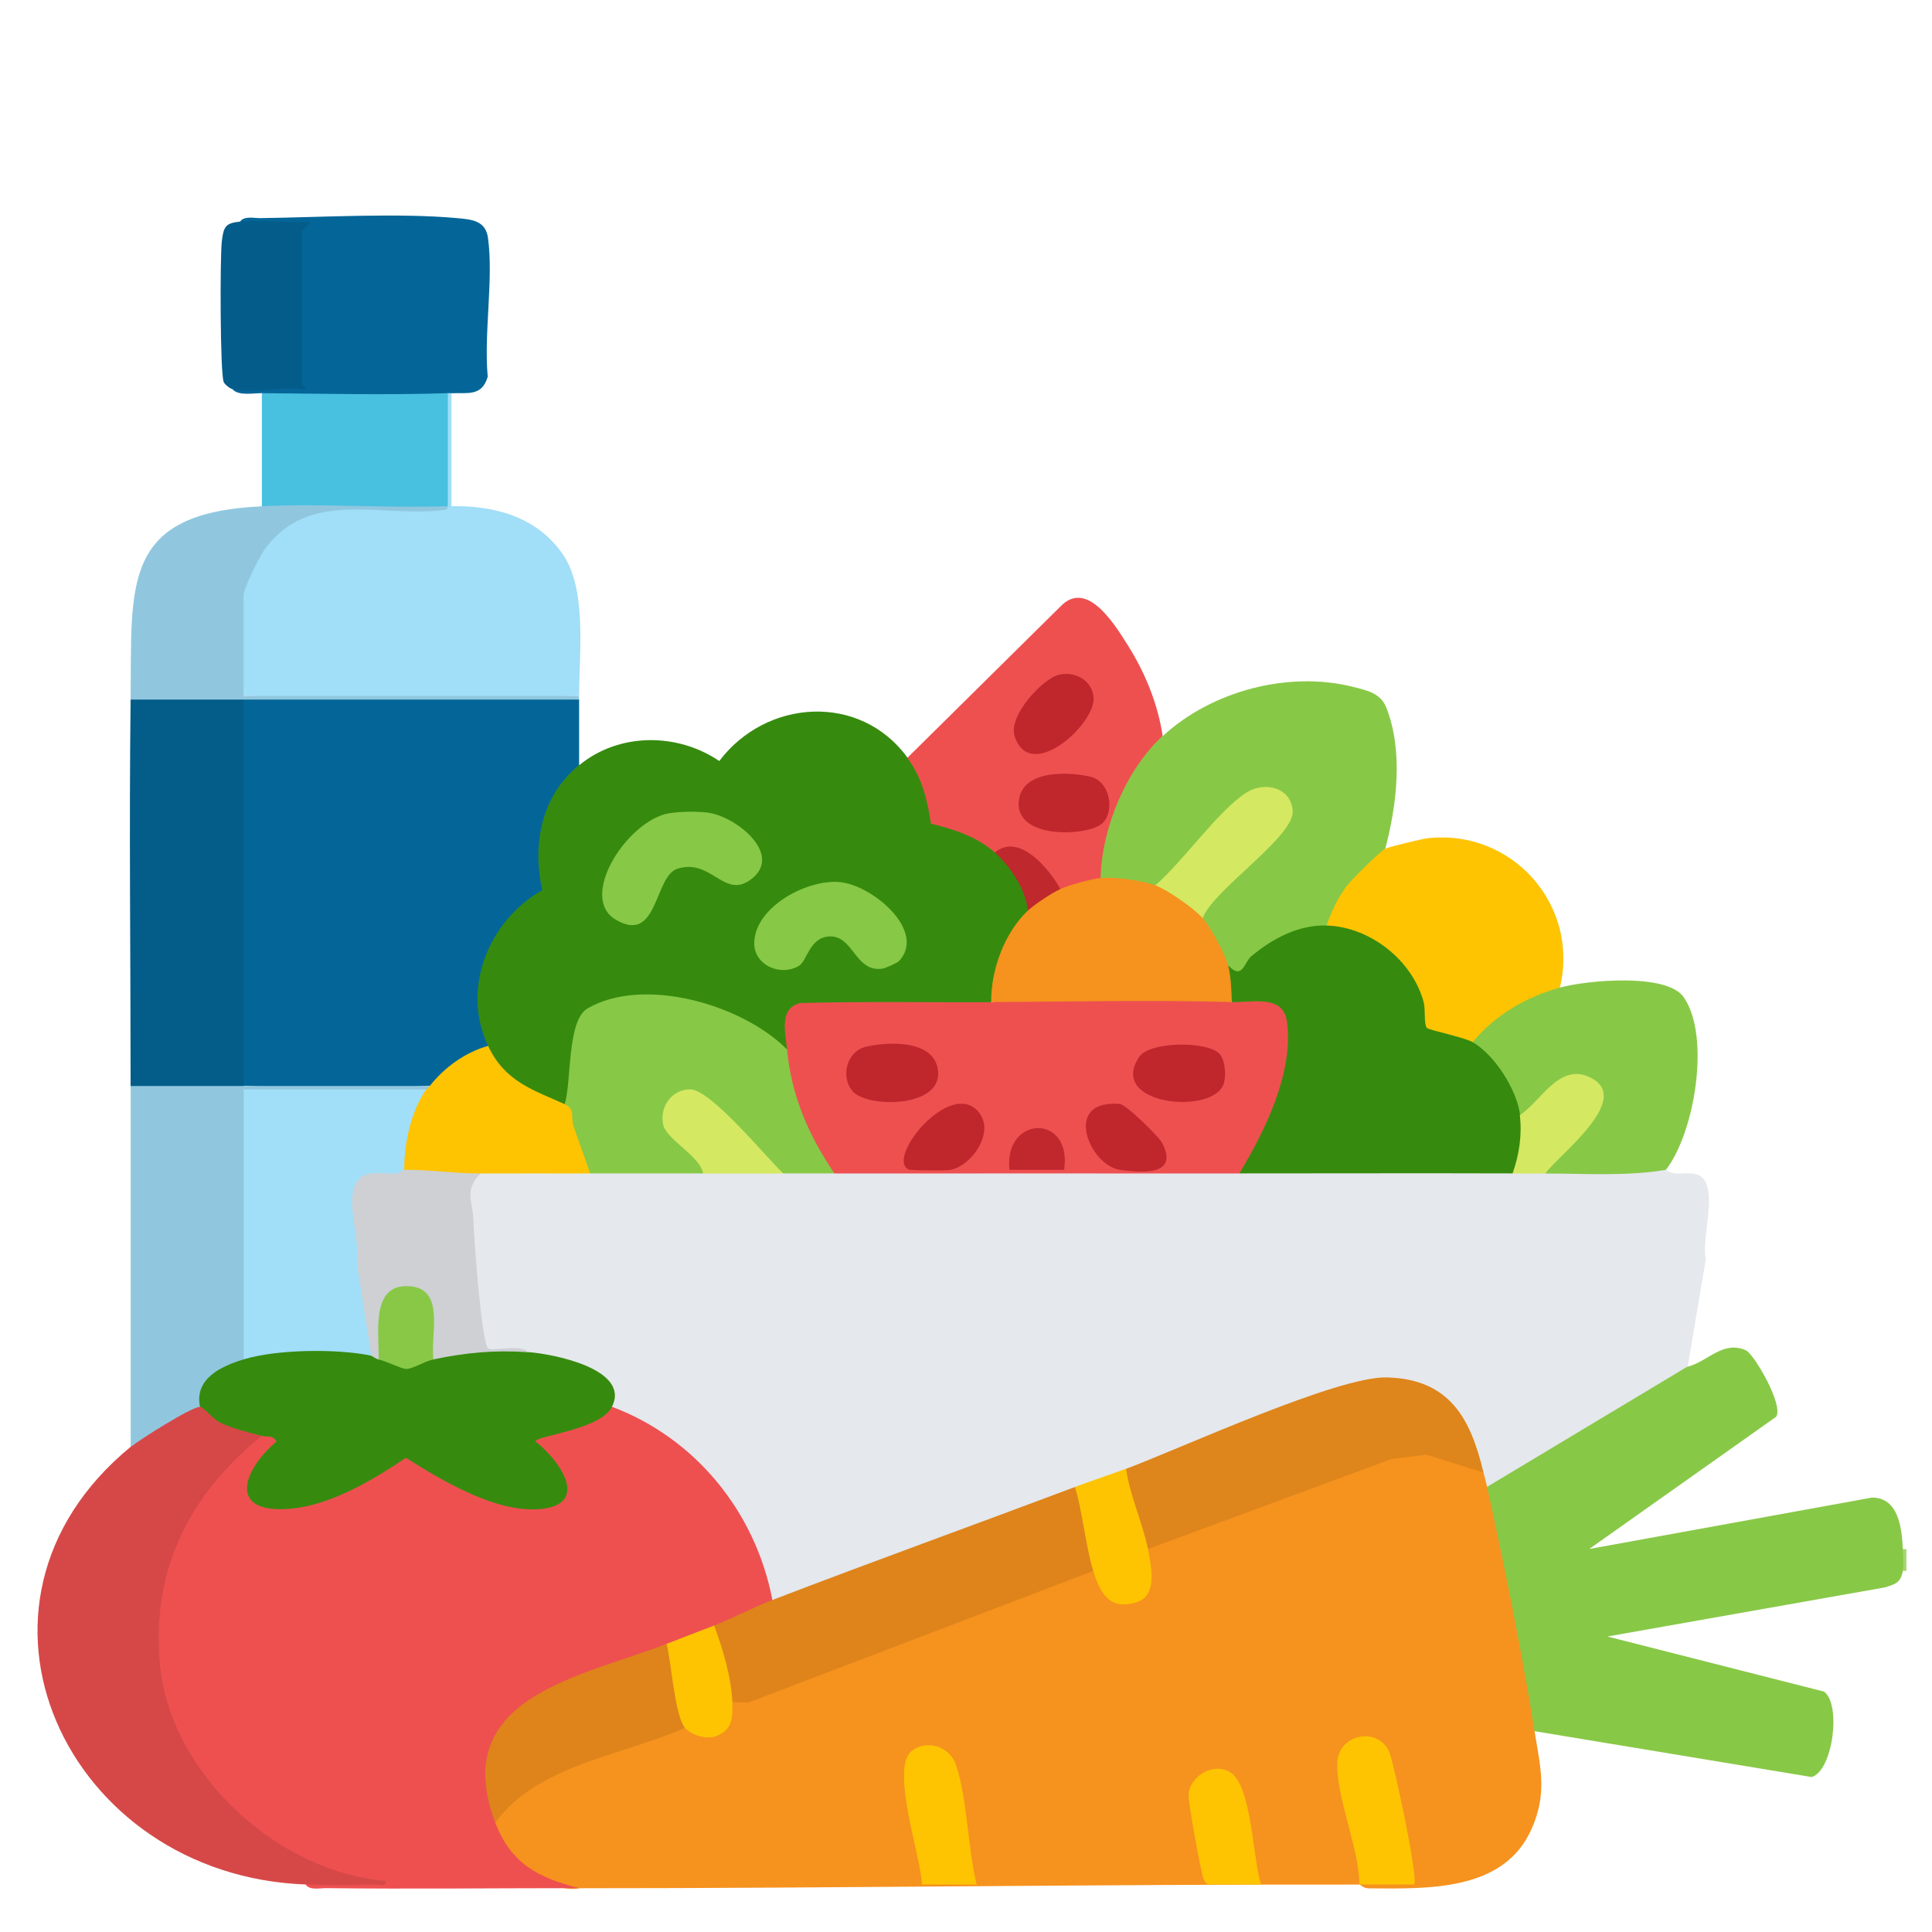 <?xml version="1.0" encoding="UTF-8"?>
<svg id="Layer_10" data-name="Layer 10" xmlns="http://www.w3.org/2000/svg" viewBox="0 0 200 200">
  <defs>
    <style>
      .cls-1 {
        fill: #48c0e0;
      }

      .cls-2 {
        fill: #ee5050;
      }

      .cls-3 {
        fill: #a6d574;
      }

      .cls-4 {
        fill: #bf282d;
      }

      .cls-5 {
        fill: #ced0d4;
      }

      .cls-6 {
        fill: #f6921e;
      }

      .cls-7 {
        fill: #045c88;
      }

      .cls-8 {
        fill: #368b0e;
      }

      .cls-9 {
        fill: #de841b;
      }

      .cls-10 {
        fill: #046698;
      }

      .cls-11 {
        fill: #d4e862;
      }

      .cls-12 {
        fill: #e5e8ec;
      }

      .cls-13 {
        fill: #90c7df;
      }

      .cls-14 {
        fill: #a1def8;
      }

      .cls-15 {
        fill: #c0282e;
      }

      .cls-16 {
        fill: #bf272d;
      }

      .cls-17 {
        fill: #d64848;
      }

      .cls-18 {
        fill: #fec402;
      }

      .cls-19 {
        fill: #045c8a;
      }

      .cls-20 {
        fill: #88c847;
      }

      .cls-21 {
        fill: #de851b;
      }

      .cls-22 {
        fill: #89c847;
      }
    </style>
  </defs>
  <path class="cls-3" d="M197.35,162.62h-.38c-1.07-.21-1-1.88,0-2.26h.38v2.26Z"/>
  <path class="cls-12" d="M174.71,141.48l.09.83c-6.69,4.01-13.38,8.03-20.08,12.05l-.77-.42c-1.1-.14-1.3-.88-.38-1.51l-.98-.79c-2.58-10.22-9.28-9.03-17.44-6.19l-17.8,7.11-.77-.51c-1.15,1.61-3.35,2.36-5.28,1.89-9.93,5-20.58,8.86-31.33,11.7l-.96-.89c-1.85-7.99-7.35-14.81-14.94-18.02l-.71-1.1c-.65-2.72-1.96-3.22-4.48-4.09l-3.73-.77-.47-.8c-1.53-.24-3.1-.32-4.71-.26-.93-1.99-2.44-16.11-1.81-17.23.19-.57.73-.91,1.61-1.01,3.75-1.05,7.57-1.03,11.32,0,3.91-.94,7.79-.93,11.7,0,2.76-.74,5.55-.74,8.3,0,1.75-.74,3.53-.74,5.28,0,13.96-.95,27.94-.95,41.9,0,9.42-1.04,18.9-1.06,28.31,0,1.12-.74,2.28-.74,3.4,0,2.14-.78,4.53-1.01,7.16-.7,1.98-.35,3.74-.24,5.3.32.98.8,2.33.06,3.4.56,2.23,1.04.18,6.72.75,8.68l-1.88,11.14Z"/>
  <path class="cls-6" d="M153.57,152.43c.12.51.26.97.38,1.51.28.36.54.73.76,1.12s.42.78.52,1.18c1.52,6.7,2.92,13.59,3.97,20.38.06.41.02.85-.04,1.29s-.17.88-.3,1.32c.61,3.79,1.33,6.35-.3,10.08-2.87,6.53-10.8,6.21-16.9,6.17-.49,0-.86-.39-.91-.39q.82-1.11,0,0c-26.84-.04-53.84.38-80.78.38-2.72.65-9.24-3.11-9.09-5.81.02-.38.16-.7.41-.99v-1.12c1.47-3.6,14.64-7.98,18.58-9.07l1.05.37.83-.25c1.67,1.06,3.49.4,3.33-1.73l.74-.66c.04-.71.58-.95,1.59-.71l35.08-13.42.7.54.83.13c1.38,4.54,5.76,2.75,4.2-1.69l.63-.71.07-.83,24.96-9.22c3.16-.77,7.51-.3,9.7,2.12Z"/>
  <path class="cls-2" d="M79.96,165.64c-1.03,1.66-4.16,3.18-6.04,2.64-1.36,1.32-3.02,1.95-4.91,1.89l-.3.92-7.06,2.45c-6.71,2.71-12.75,5.51-10,14.09l-.38,1.04c1.6,4.23,4.44,5.71,8.68,6.79-8.74,0-17.5.1-26.24,0-.64,0-1.68.24-2.07-.38.69-.61,1.58-.87,2.66-.8-16.48-5.79-24.49-24.56-13.95-39.61,1.6-2.28,4.05-5.58,6.76-6.02.4-1.57,2.58-.3,1.91,1.14-.97.87-3.53,3.79-2.49,4.98,2.52,2.91,12.89-2.75,15.46-4.53,4.14,3.31,22.89,10.48,12.9-.93.07-.51.29-.96.81-1.11l5.09-1.53c.87-.61,1.72-.96,2.56-1.04,8.67,3.25,14.88,10.93,16.61,20.01Z"/>
  <path class="cls-8" d="M93.93,78.44l1.05.2c1.07,1.84,2.01,4.07,1.89,6.16,1.96.21,6,1.24,6.13,3.45,1.93-.37,4.84,4.49,3.4,6.04l.09.99c-1.91,2.15-2.93,4.96-3.1,7.82l-.77.63c-1.16.41-2.36.67-3.59.76-5.35-.04-10.7-.01-16.06.07-1.28.02-1.01,2.55-.81,3.44l-.68.64-.99.09c-2.98-2.6-6.85-4.24-10.76-4.82-9.38-1.41-9.98,1.99-10.38,9.93l-.9.47c-1.27.81-4.43-1.05-5.62-2.01-1.12-.9-3.21-2.62-2.3-4.03-1.91-.52-1.94-4.16-1.79-5.96.36-4.44,3.36-8.73,6.61-10.54-.55-2.56-.47-5.34.42-7.83.63-1.77,2.18-5.02,4.21-4.74,4.12-3.38,10.14-3.36,14.48-.42,4.87-6.45,14.6-7.07,19.49-.34Z"/>
  <path class="cls-10" d="M59.95,72.4c0,2.26,0,4.53,0,6.79-3.91,3.21-4.87,8.15-3.81,12.96-5.55,3.13-8.42,10.17-5.62,16.11-.54.92-1.51,1.66-2.91,2.22-1.03,1.14-2.07,1.78-3.13,1.93-6.3.33-12.99.32-19.25,0l-.75-.26v-39.3l.75-.46c11.18-.33,23.41-.33,34.73,0Z"/>
  <path class="cls-20" d="M174.71,141.48c2.06-.52,3.67-2.77,6.03-1.69.85.39,3.92,5.67,3.13,6.87l-19.35,13.69,29.26-5.32c2.76-.02,3.1,3.17,3.2,5.32.03.64.1,1.69,0,2.26-.21,1.22-.75,1.38-1.87,1.72l-28.71,5.08,22.41,5.7c1.82,1.26.95,8.18-1.26,8.85l-28.7-4.75c-1.31-8.2-3.11-17.17-4.91-25.29l20.76-12.46Z"/>
  <path class="cls-14" d="M46.74,40.7v11.7c4.48-.08,8.82,1.11,11.49,4.93,2.56,3.67,1.72,10.26,1.72,14.7-11.18.33-23.41.33-34.73,0-.29-.08-.73-.2-.75-.43-.17-1.49-.25-8.1,0-9.41l.75-.54c-1.34-.46.79-4.2,1.47-5.08,2.14-2.79,4.18-4.06,7.76-3.97,4.02.16,7.99.1,11.9-.19-.29-.03-.74-.13-.75-.34-.09-1.21-.19-10.31,0-10.82.11-.29.46-.43.75-.55.07-.34.2-.32.38,0Z"/>
  <path class="cls-17" d="M27.11,148.65c-7.46,6.01-11.44,13.8-10.56,23.59,1.02,11.36,12.2,21.56,23.4,22.47.09.66-.86.35-1.32.37-2.24.09-4.75.08-6.99,0-24.78-.9-37.98-28.98-18.12-45.3.36-1.62,5-4.45,6.53-4.77l.64.62c.59-.53,1.38-.22,2.37.93l3.62,1.19.44.9Z"/>
  <path class="cls-20" d="M143.37,87.88l.26.43c-2.24,1.98-4.02,4.32-5.32,7.03l-.97.46-.64.76c-2.5.13-4.75,1.39-6.64,2.95-.97,1.55-2.07,2.8-2.91.45-.18.04-.35.07-.51.04-.28-.05-2.76-4.41-2.13-4.94-.67-.76-.23-1.3.33-1.94l6.33-6.24c5.02-5.05-1.5-6.29-4.52-1.7l-6.08,6.64-.96-.15c-.59.58-1.56.62-2.9.13-1.42.12-2.34-.17-2.76-.88-1.44-1.99.23-6.23,1.23-8.5.95-2.15,2.82-6.07,5.19-6.22,5.04-4.66,12.96-6.77,19.64-5.11,1.51.38,2.91.66,3.5,2.16,1.77,4.48,1.09,10.12-.12,14.65Z"/>
  <path class="cls-7" d="M25.23,72.4v40.01c-.03.3-.13.74-.34.75-1.24.09-10.37.31-10.82,0-.27-.19-.47-.42-.55-.75,0-13.33-.16-26.69,0-40.01.03-.29.13-.74.34-.75,1.21-.09,10.31-.19,10.82,0,.29.11.43.46.55.75Z"/>
  <path class="cls-13" d="M25.23,112.42h19.25c.53.53.3.75-.38.38l-.83.74-17.29.1v26.64s-.75.45-.75.45l-.13.83c-1.69.56-3.86,1.46-3.71,3.57l-.69.51c-.84-.03-6.22,3.37-7.17,4.15v-37.37h11.7Z"/>
  <path class="cls-2" d="M120.35,76.18c-3.81,3.53-6.29,9.54-6.42,14.72-.18,1.07-3.28,1.88-4.15,1.13-.9-.16-1.72-.84-2.44-2.04-1.68-1.5-2.23-1.56-4.35-1.73-1.89-1.67-4.23-2.41-6.62-3-.39-2.54-.91-4.71-2.44-6.81l15.85-15.67c2.73-2.85,5.58,1.81,6.96,4,1.8,2.85,3.11,6.05,3.62,9.41Z"/>
  <path class="cls-10" d="M46.74,40.7c-.13,0-.25,0-.38,0-.41.21-.82.4-1.25.54s-.84.26-1.27.28c-5.41.27-11.56.4-16.73-.82-.94,0-2.39.29-3.02-.38l.54-.67c.82-.1,6.32-.23,6.58-.03.61.46-.09.82.05.14-.29,0-.74-.07-.75-.25-.35-3.82-.38-11.36,0-15.16l.75-.44c-1.84-.22-3.7-.3-5.57-.25l-.85-.7c.39-.63,1.43-.38,2.07-.38,6.25-.08,14.36-.56,20.4,0,1.58.14,2.97.27,3.21,2.07.58,4.31-.45,9.89-.03,14.35-.61,2.08-2.12,1.63-3.76,1.71Z"/>
  <path class="cls-18" d="M161.49,102.22l-.64.98c-2.75.89-5.3,2.39-7.27,4.51l-1.15.17c-.93.92-5.01-.47-5.58-1.54.14-5.08-4.07-9.15-8.97-9.75l-.55-.79c.52-1.5,1.15-2.85,2.11-4.12.46-.61,3.45-3.56,3.93-3.81.39-.2,3.79-1.02,4.38-1.09,8.76-1.01,15.77,6.88,13.74,15.43Z"/>
  <path class="cls-20" d="M172.44,121.1c-3.97.68-8.37.39-12.46.38-.26-.19-.4-.43-.38-.74l4.65-5.02c3.24-6.22-3.95-3.4-5.88-.11l-1.03-.17-.81-.31c-.61-2.5-2.08-4.82-4.13-6.37l.04-.87c2.3-2.81,5.56-4.7,9.06-5.66,2.73-.75,11.02-1.54,12.79.99,2.81,4.02,1.16,14.01-1.84,17.89Z"/>
  <path class="cls-13" d="M27.11,52.4c.32-.21.65-.4.99-.54,2.06-.85,13.07-.34,16.23-.16.73.04,1.4.38,2.03.71.02.37-.25.35-.55.39-6.37.81-13.64-2.25-18.33,3.95-.57.75-2.27,4.15-2.27,4.91v10.38h34.73v.38H13.52c.14-11.94-1.02-19.32,13.59-20.01Z"/>
  <path class="cls-1" d="M46.36,40.7v11.7c-6.39.22-12.87-.3-19.25,0v-11.7c6.33.05,12.95.21,19.25,0Z"/>
  <path class="cls-19" d="M24.85,22.95c2.27-.23,4.86.16,7.17,0,.04.39-.75.78-.75.94v15.85c0,.08.56.43.38.56-2.15-.32-5.6.45-7.55,0-.29-.07-.82-.48-.94-.75-.38-.85-.39-12.9-.2-14.54.18-1.55.38-1.92,1.89-2.07Z"/>
  <path class="cls-2" d="M102.61,103.73c6.81-1.17,14.39-1.14,21.38-.83,1.22.05,2.39.43,3.54.83.87-1.43,4.64-.99,5.68.21,2.52,2.92-1.24,14.45-3.67,16.9-.37.37-.73.5-1.25.64-13.96-.01-27.94-.01-41.9,0-2.59-1.33-4.26-5.86-4.95-8.75-.67-1.59-.65-2.95.04-4.08-.16-1.69-.9-4.31,1.4-4.82,6.57-.17,13.16-.06,19.74-.08Z"/>
  <path class="cls-8" d="M137.34,95.81c4.48.14,8.85,3.57,10.03,7.9.22.81.01,2.23.33,2.69.16.23,3.86.97,4.75,1.48,2.27,1.31,4.59,4.94,4.91,7.55,1.52,1.01.93,5.41-.75,6.04-9.43-.03-18.88,0-28.31,0,2.64-4.4,5.62-10.38,4.93-15.68-.38-2.86-3.49-2-5.68-2.06-1.08-.23-1.33-3.29-.38-3.77,1.46,1.53,1.6-.34,2.4-1,2.17-1.8,4.85-3.25,7.79-3.15Z"/>
  <path class="cls-8" d="M38.44,140.35c.41-.7.56-.33.75.38.62-.61,1.57-.53,2.86.23,1.23-.71,2.17-.79,2.8-.23,1.15-1.44,4.55-1.95,5.93-.94,1.32-.16,2.62-.1,3.89.18,2.63.18,10.63,1.77,8.68,5.66-1.2,2.4-7.94,3-7.92,3.59,2.45,1.88,5.72,6.48.57,6.99-4.6.46-10.22-2.93-13.98-5.3-3.37,2.26-7.61,4.82-11.73,5.25-6.68.69-5.35-3.77-1.67-6.94-.4-.72-1.02-.43-1.5-.57-1.45-.41-3.06-.74-4.42-1.43-.66-.34-1.64-1.57-2-1.59-.59-2.93,2.2-4.2,4.53-4.91l.43-.9c4.01-.89,8.22-.92,12.27-.34l.5.86Z"/>
  <path class="cls-9" d="M113.18,162.62l-35.67,13.61-1.7-.03-.78-.53c-.21-2.26-.84-4.46-1.61-6.59l.5-.81c2.02-.78,4.03-1.87,6.04-2.64,10.39-3.99,20.91-7.78,31.33-11.7.4.1.71.32.96.64.45.59,1.63,7.11.93,8.04Z"/>
  <path class="cls-20" d="M81.47,108.64c.47,4.83,2.22,8.87,4.91,12.83-1.76,0-3.53,0-5.28,0l-1.66-.63c-2.33-2.97-4.99-5.41-7.99-7.33-3.14,1.08-2.62,3.29,1.57,6.63.4.44.21.9-.23,1.33-3.89,0-7.81,0-11.7,0-1.88-1.73-2.75-4.7-2.64-7.17.73-2.19.22-8.65,2.36-9.9,5.82-3.4,16.09-.39,20.66,4.24Z"/>
  <path class="cls-21" d="M153.57,152.43l-5.91-1.85-3.61.45-25.21,9.32c-1.11-.52-3.01-6.45-2.87-7.37.06-.39.32-.68.61-.93,5.81-2.18,21.88-9.6,27-9.46,6.58.18,8.68,4.38,9.99,9.84Z"/>
  <path class="cls-5" d="M49.76,121.48c-1.78,1.73-.81,2.92-.76,4.72s.82,12.69,1.53,13.38c.36.35,3.46-.5,4.13.4-3.48-.24-6.45.04-9.81.75-.36,0-.63-.13-.79-.44,1.6-8.82-5.38-8.51-4.11-.16l-.76.6c-.33-.07-.62-.35-.75-.38l-.85-.53c-.41-.68-1.92-13.35-1.86-14.78.16-4.42,2.24-5.05,6.11-3.94.15-.3.34-.62.67-.76.59-.24,6.81.16,7.26,1.13Z"/>
  <path class="cls-18" d="M50.52,108.26c1.77,3.76,4.71,4.57,7.93,6.04,1.14.52.61,1.34.92,2.28.55,1.64,1.17,3.26,1.72,4.9-3.77,0-7.56-.02-11.32,0-2.56.01-5.72-.43-7.93-.38-1.48-.99.07-6.62,1-7.64.37-.41.71-.52,1.27-.66.06-.08.25-.22.38-.38,1.49-1.91,3.7-3.51,6.04-4.15Z"/>
  <path class="cls-18" d="M116.57,152.05c.37,2.72,1.76,5.71,2.26,8.3.34,1.73,1.03,4.79-1.11,5.49-2.83.94-3.85-.92-4.55-3.23-.79-2.59-1.08-6-1.89-8.68,1.75-.66,3.55-1.23,5.28-1.89Z"/>
  <path class="cls-11" d="M81.09,121.48c-2.76,0-5.54,0-8.3,0-.34-1.87-3.84-3.49-4.15-5.11-.36-1.87.96-3.63,2.83-3.6,2.14.04,7.85,7.04,9.62,8.71Z"/>
  <path class="cls-11" d="M159.98,121.48c-1.13,0-2.27,0-3.4,0,.68-1.92,1-3.99.75-6.04,2.18-1.41,4.02-5.38,7.17-3.96,4.79,2.17-3.16,8.07-4.53,10Z"/>
  <path class="cls-9" d="M69.01,170.17c.19-.02.37-.02.53.04.38.14,1.7,7.04,1.76,7.85l-.4.8c-6.55,2.92-15.16,3.76-19.63,9.81-4.94-13.04,9.02-15.1,17.74-18.5Z"/>
  <path class="cls-18" d="M140.73,195.08c-.04-3.8-2.43-9.04-2.29-12.64.11-2.87,4.08-3.76,5.34-1.17.47.97,3.1,13.31,2.61,13.81h-5.66Z"/>
  <path class="cls-18" d="M101.1,195.08h-5.66c-.08-2.77-3.26-11.93-1.12-13.76,1.54-1.32,3.99-.56,4.64,1.37,1.18,3.5,1.23,8.69,2.14,12.39Z"/>
  <path class="cls-18" d="M130.54,195.08h-5.47c-.24-.16-.41-.36-.5-.64-.31-.95-1.56-7.81-1.53-8.63.07-1.91,2.67-3.56,4.47-2.23,2.05,1.51,2.21,8.96,3.03,11.5Z"/>
  <path class="cls-18" d="M73.92,168.28c.86,2.21,1.83,5.55,1.89,7.93.04,1.56.06,2.8-1.62,3.5-1,.41-2.66-.09-3.29-.86-1.06-1.29-1.4-6.8-1.89-8.68,1.63-.64,3.27-1.26,4.91-1.89Z"/>
  <path class="cls-6" d="M113.93,90.9c1.5-.14,4.24.24,5.66.75,1.47-.78,5.2,1.82,4.91,3.4.83.95,2.32,3.69,2.64,4.91.28,1.06.35,2.65.38,3.77-8.27-.23-16.64-.03-24.91,0-.04-3.31,1.36-7.15,3.77-9.44-.09-1.36,2.27-3.19,3.4-2.26.96-.42,3.14-1.04,4.15-1.13Z"/>
  <path class="cls-20" d="M69.29,84.19c1.11-.19,2.92-.21,4.03-.06,2.91.41,7.87,4.38,4.37,6.94-2.75,2.01-4.08-2.25-7.56-1.14-2.43.77-1.99,7.86-6.38,5.28-3.95-2.31,1.19-10.29,5.54-11.03Z"/>
  <path class="cls-20" d="M93.07,99.49c-.16.18-1.43.74-1.7.78-2.86.44-3.02-3.49-5.54-3.33-2.05.13-2.26,2.52-3.12,3.04-1.94,1.16-4.72-.1-4.63-2.44.14-3.69,5.43-6.51,8.81-6.23s9.07,5.05,6.18,8.18Z"/>
  <path class="cls-4" d="M109.78,92.03c-.85.37-2.71,1.61-3.4,2.26-.12-2.14-1.84-4.66-3.4-6.04,2.53-2.1,5.62,1.68,6.79,3.77Z"/>
  <path class="cls-11" d="M124.5,95.05c-.87-1-3.66-2.95-4.91-3.4,2.83-2.4,6.52-7.76,9.45-9.61,1.91-1.2,4.65-.5,4.78,1.93.14,2.68-8.28,8.18-9.32,11.08Z"/>
  <path class="cls-14" d="M44.1,112.79c-1.59,2.39-2.24,5.46-2.26,8.3-.05,0-.43.36-.92.39-1.33.07-3.2-.47-4.02.91-1.19,1.99.44,5.98.03,8.32l1.51,9.63c-3.53-.74-9.76-.67-13.21.38v-27.94s18.87,0,18.87,0Z"/>
  <path class="cls-16" d="M109.67,69.84c1.66-.38,3.42.65,3.54,2.37.19,2.79-6.62,8.93-8.18,3.98-.67-2.11,2.92-5.97,4.64-6.36Z"/>
  <path class="cls-16" d="M114.21,85.14c-1.37,1.48-9.49,1.87-8.71-2.47.53-2.95,5.05-2.81,7.4-2.26,1.91.44,2.55,3.38,1.3,4.73Z"/>
  <path class="cls-16" d="M88.37,113.07c-1.44-1.44-.77-4.26,1.3-4.72,2.38-.53,6.85-.7,7.4,2.26.76,4.07-7.06,4.1-8.7,2.46Z"/>
  <path class="cls-16" d="M126.28,109.13c.56.69.66,2.18.41,3.02-.99,3.34-12.11,2.28-8.77-2.73,1.12-1.68,7.27-1.64,8.35-.29Z"/>
  <path class="cls-16" d="M114.2,114.38c.55-.13,1.24-.18,1.79-.08.67.13,3.95,3.33,4.31,4.01,1.74,3.34-1.86,3.13-4.31,2.8-2.9-.38-5.4-5.9-1.79-6.73Z"/>
  <path class="cls-16" d="M93.98,121.04c-2.16-1.37,4.41-9.32,7.29-5.97,1.86,2.16-.81,5.76-2.99,6.05-.55.07-4.11.05-4.3-.07Z"/>
  <path class="cls-15" d="M110.16,121.1h-5.66c-.61-5.66,6.53-5.86,5.66,0Z"/>
  <path class="cls-22" d="M44.85,140.73c-.92.19-2.13,1-2.83.98-.49-.02-1.96-.78-2.83-.98.1-2.44-.87-7.56,2.83-7.59,4.19-.03,2.53,4.8,2.84,7.59Z"/>
</svg>